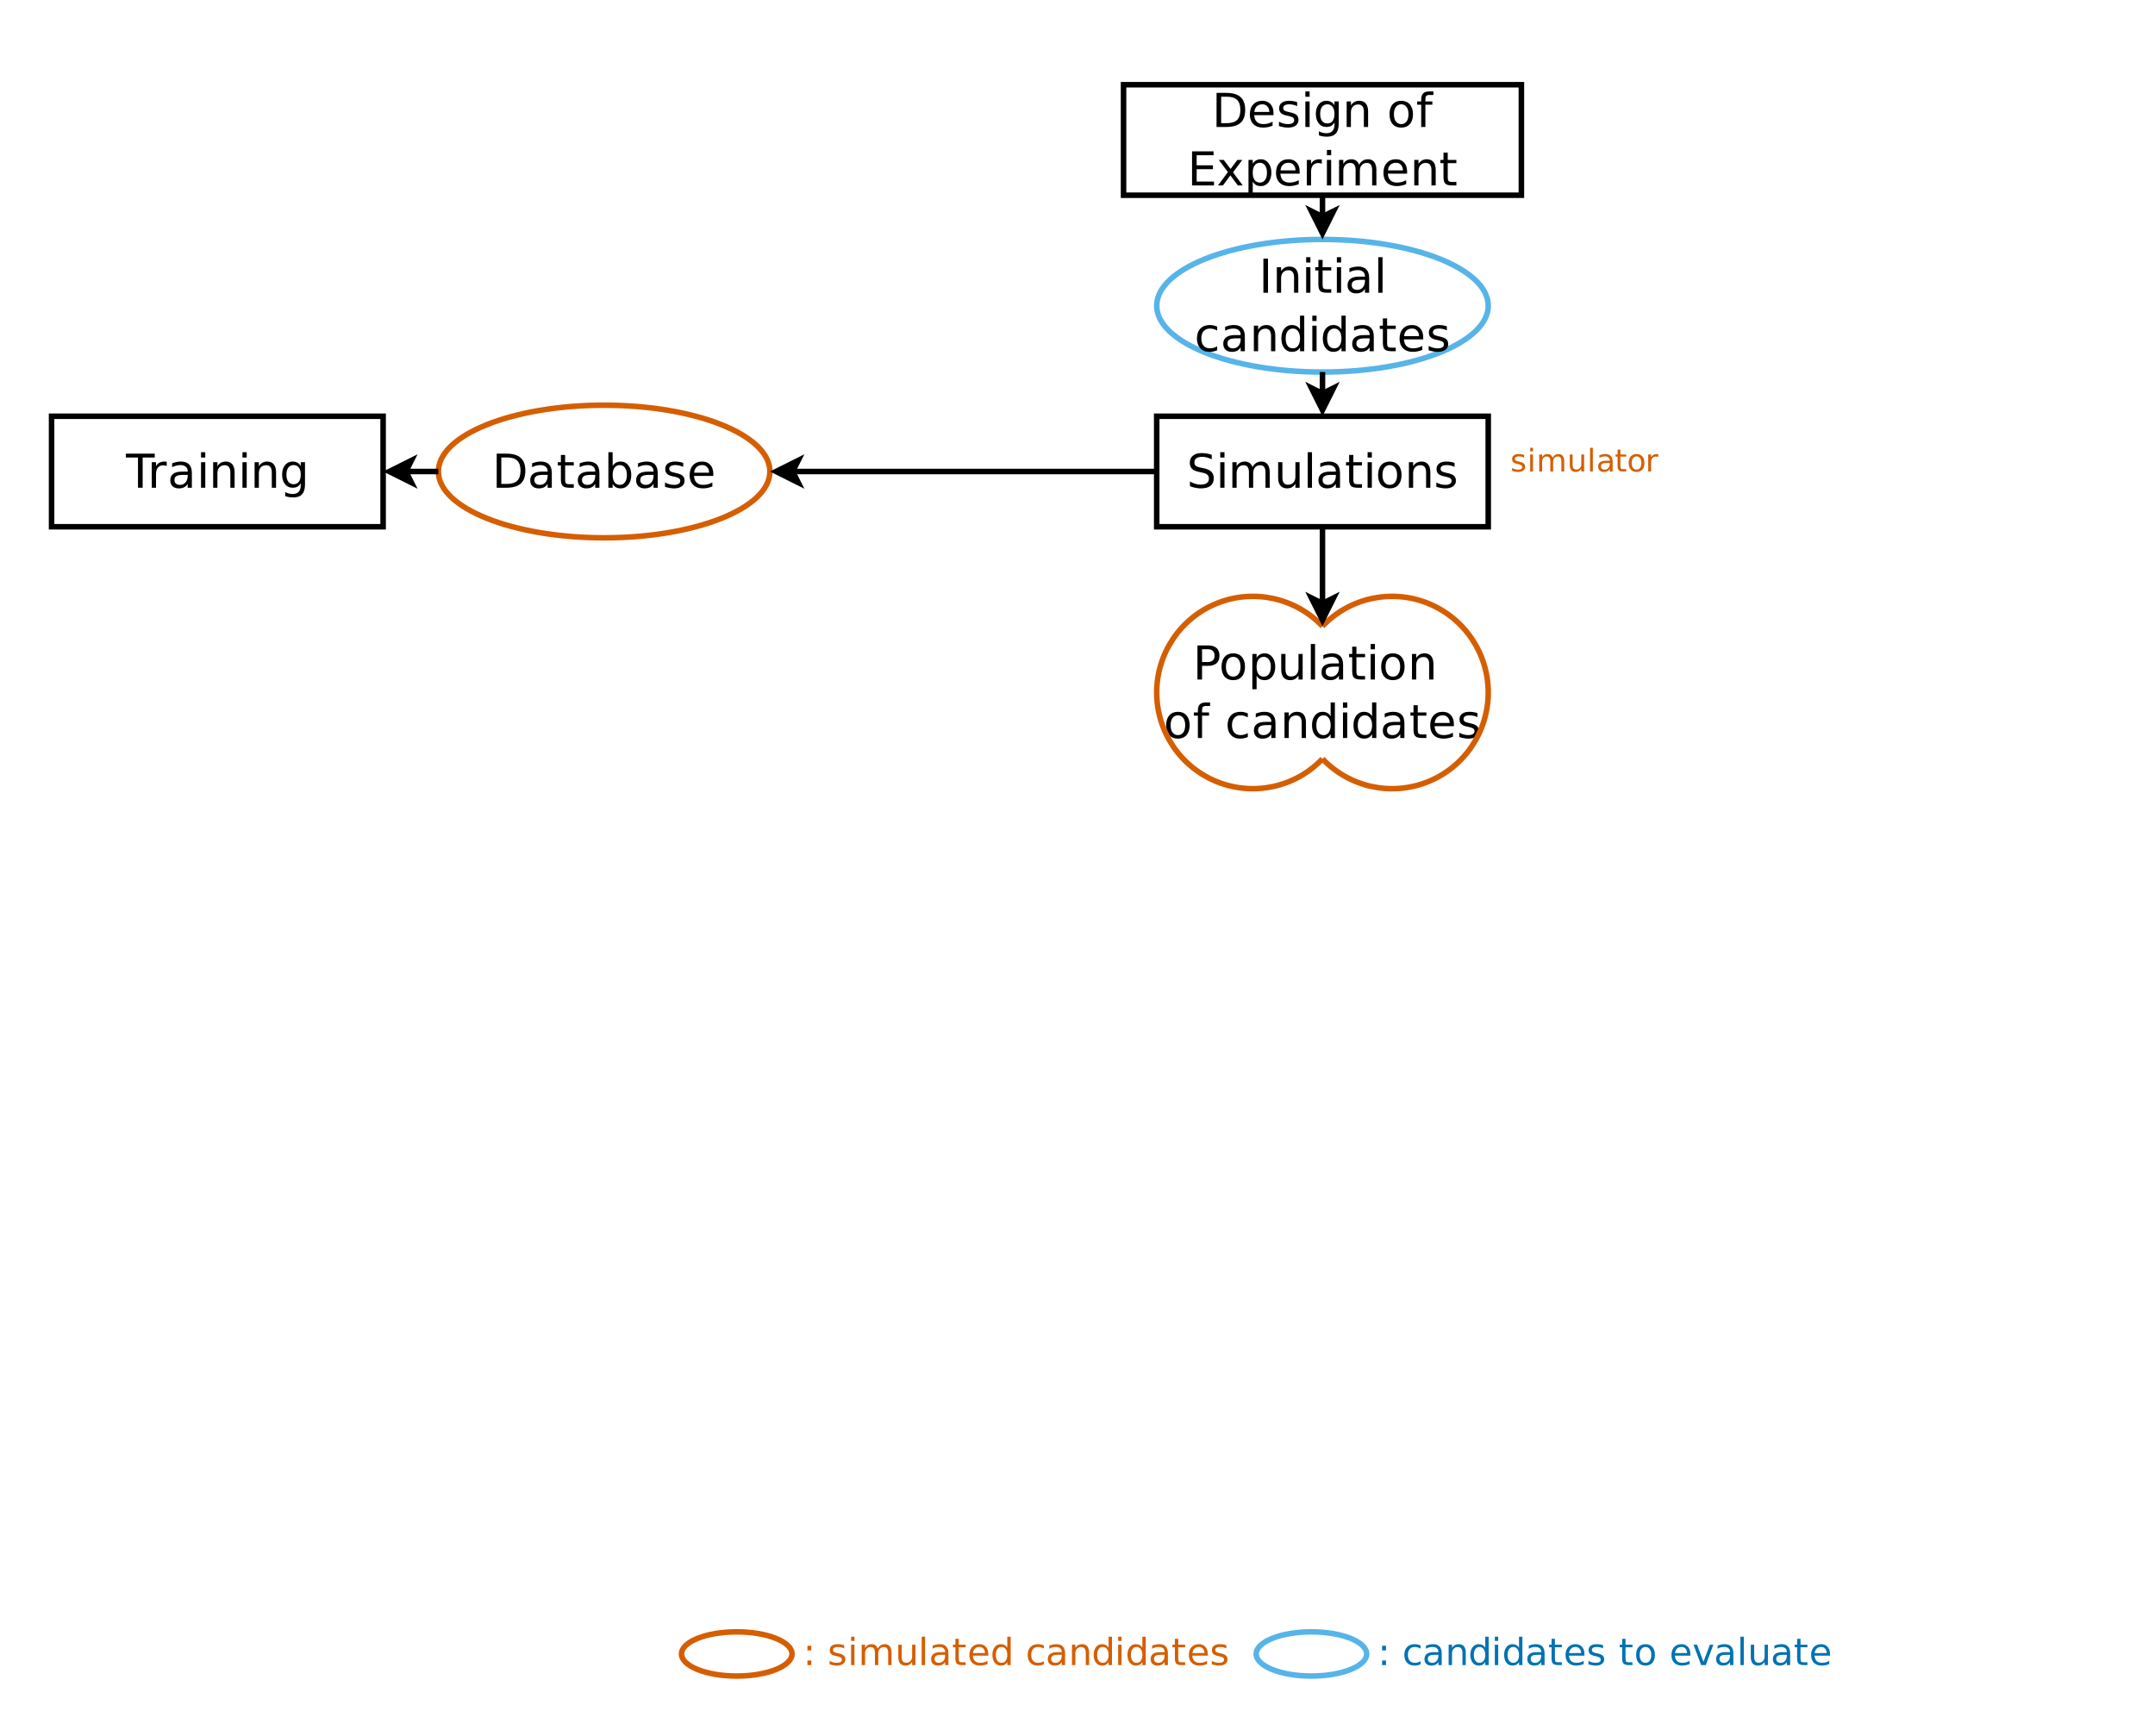 <?xml version="1.0" encoding="UTF-8"?>
<svg xmlns="http://www.w3.org/2000/svg" xmlns:xlink="http://www.w3.org/1999/xlink" width="468pt" height="377pt" viewBox="0 0 468 377" version="1.1">
<defs>
<g>
<symbol overflow="visible" id="glyph0-0">
<path style="stroke:none;" d="M 0.406 1.438 L 0.406 -5.734 L 4.469 -5.734 L 4.469 1.438 Z M 0.859 0.984 L 4.016 0.984 L 4.016 -5.266 L 0.859 -5.266 Z M 0.859 0.984 "/>
</symbol>
<symbol overflow="visible" id="glyph0-1">
<path style="stroke:none;" d="M 0.953 -1 L 1.797 -1 L 1.797 0 L 0.953 0 Z M 0.953 -4.203 L 1.797 -4.203 L 1.797 -3.188 L 0.953 -3.188 Z M 0.953 -4.203 "/>
</symbol>
<symbol overflow="visible" id="glyph0-2">
<path style="stroke:none;" d=""/>
</symbol>
<symbol overflow="visible" id="glyph0-3">
<path style="stroke:none;" d="M 3.594 -4.312 L 3.594 -3.625 C 3.383 -3.727 3.172 -3.805 2.953 -3.859 C 2.734 -3.91 2.504 -3.938 2.266 -3.938 C 1.898 -3.938 1.625 -3.879 1.438 -3.766 C 1.258 -3.66 1.172 -3.492 1.172 -3.266 C 1.172 -3.098 1.234 -2.969 1.359 -2.875 C 1.492 -2.781 1.758 -2.688 2.156 -2.594 L 2.406 -2.547 C 2.926 -2.43 3.297 -2.27 3.516 -2.062 C 3.734 -1.863 3.844 -1.582 3.844 -1.219 C 3.844 -0.812 3.676 -0.488 3.344 -0.25 C 3.02 -0.008 2.57 0.109 2 0.109 C 1.758 0.109 1.508 0.082 1.25 0.031 C 1 -0.008 0.727 -0.07 0.438 -0.156 L 0.438 -0.922 C 0.707 -0.773 0.973 -0.664 1.234 -0.594 C 1.492 -0.531 1.754 -0.5 2.016 -0.5 C 2.359 -0.5 2.625 -0.555 2.812 -0.672 C 3 -0.785 3.094 -0.953 3.094 -1.172 C 3.094 -1.367 3.023 -1.52 2.891 -1.625 C 2.754 -1.727 2.457 -1.832 2 -1.938 L 1.75 -1.984 C 1.301 -2.086 0.973 -2.234 0.766 -2.422 C 0.566 -2.617 0.469 -2.891 0.469 -3.234 C 0.469 -3.66 0.613 -3.984 0.906 -4.203 C 1.207 -4.43 1.629 -4.547 2.172 -4.547 C 2.441 -4.547 2.695 -4.523 2.938 -4.484 C 3.176 -4.453 3.395 -4.395 3.594 -4.312 Z M 3.594 -4.312 "/>
</symbol>
<symbol overflow="visible" id="glyph0-4">
<path style="stroke:none;" d="M 0.766 -4.438 L 1.5 -4.438 L 1.5 0 L 0.766 0 Z M 0.766 -6.172 L 1.5 -6.172 L 1.5 -5.25 L 0.766 -5.25 Z M 0.766 -6.172 "/>
</symbol>
<symbol overflow="visible" id="glyph0-5">
<path style="stroke:none;" d="M 4.219 -3.594 C 4.406 -3.914 4.625 -4.156 4.875 -4.312 C 5.133 -4.469 5.438 -4.547 5.781 -4.547 C 6.238 -4.547 6.594 -4.383 6.844 -4.062 C 7.094 -3.738 7.219 -3.281 7.219 -2.688 L 7.219 0 L 6.484 0 L 6.484 -2.656 C 6.484 -3.082 6.406 -3.398 6.25 -3.609 C 6.102 -3.816 5.879 -3.922 5.578 -3.922 C 5.191 -3.922 4.891 -3.789 4.672 -3.531 C 4.453 -3.281 4.344 -2.941 4.344 -2.516 L 4.344 0 L 3.609 0 L 3.609 -2.656 C 3.609 -3.082 3.531 -3.398 3.375 -3.609 C 3.227 -3.816 3 -3.922 2.688 -3.922 C 2.312 -3.922 2.016 -3.789 1.797 -3.531 C 1.578 -3.281 1.469 -2.941 1.469 -2.516 L 1.469 0 L 0.734 0 L 0.734 -4.438 L 1.469 -4.438 L 1.469 -3.75 C 1.633 -4.02 1.832 -4.219 2.062 -4.344 C 2.301 -4.477 2.582 -4.547 2.906 -4.547 C 3.227 -4.547 3.5 -4.461 3.719 -4.297 C 3.945 -4.141 4.113 -3.906 4.219 -3.594 Z M 4.219 -3.594 "/>
</symbol>
<symbol overflow="visible" id="glyph0-6">
<path style="stroke:none;" d="M 0.688 -1.75 L 0.688 -4.438 L 1.422 -4.438 L 1.422 -1.781 C 1.422 -1.363 1.5 -1.047 1.656 -0.828 C 1.82 -0.617 2.07 -0.516 2.406 -0.516 C 2.801 -0.516 3.113 -0.641 3.344 -0.891 C 3.57 -1.148 3.688 -1.492 3.688 -1.922 L 3.688 -4.438 L 4.406 -4.438 L 4.406 0 L 3.688 0 L 3.688 -0.688 C 3.508 -0.414 3.301 -0.211 3.062 -0.078 C 2.832 0.047 2.562 0.109 2.25 0.109 C 1.738 0.109 1.348 -0.047 1.078 -0.359 C 0.816 -0.68 0.688 -1.145 0.688 -1.75 Z M 2.531 -4.547 Z M 2.531 -4.547 "/>
</symbol>
<symbol overflow="visible" id="glyph0-7">
<path style="stroke:none;" d="M 0.766 -6.172 L 1.5 -6.172 L 1.5 0 L 0.766 0 Z M 0.766 -6.172 "/>
</symbol>
<symbol overflow="visible" id="glyph0-8">
<path style="stroke:none;" d="M 2.781 -2.234 C 2.195 -2.234 1.789 -2.164 1.562 -2.031 C 1.332 -1.895 1.219 -1.664 1.219 -1.344 C 1.219 -1.082 1.301 -0.875 1.469 -0.719 C 1.645 -0.57 1.879 -0.5 2.172 -0.5 C 2.578 -0.5 2.898 -0.641 3.141 -0.922 C 3.391 -1.211 3.516 -1.598 3.516 -2.078 L 3.516 -2.234 Z M 4.234 -2.531 L 4.234 0 L 3.516 0 L 3.516 -0.672 C 3.348 -0.398 3.141 -0.203 2.891 -0.078 C 2.641 0.047 2.332 0.109 1.969 0.109 C 1.52 0.109 1.16 -0.016 0.891 -0.266 C 0.617 -0.523 0.484 -0.867 0.484 -1.297 C 0.484 -1.797 0.648 -2.172 0.984 -2.422 C 1.316 -2.68 1.816 -2.812 2.484 -2.812 L 3.516 -2.812 L 3.516 -2.875 C 3.516 -3.207 3.398 -3.469 3.172 -3.656 C 2.953 -3.844 2.645 -3.938 2.25 -3.938 C 2 -3.938 1.75 -3.906 1.5 -3.844 C 1.258 -3.781 1.031 -3.688 0.812 -3.562 L 0.812 -4.234 C 1.082 -4.336 1.344 -4.414 1.594 -4.469 C 1.844 -4.52 2.086 -4.547 2.328 -4.547 C 2.961 -4.547 3.438 -4.379 3.75 -4.047 C 4.07 -3.711 4.234 -3.207 4.234 -2.531 Z M 4.234 -2.531 "/>
</symbol>
<symbol overflow="visible" id="glyph0-9">
<path style="stroke:none;" d="M 1.484 -5.703 L 1.484 -4.438 L 2.984 -4.438 L 2.984 -3.875 L 1.484 -3.875 L 1.484 -1.469 C 1.484 -1.102 1.531 -0.867 1.625 -0.766 C 1.727 -0.66 1.93 -0.609 2.234 -0.609 L 2.984 -0.609 L 2.984 0 L 2.234 0 C 1.672 0 1.281 -0.102 1.062 -0.312 C 0.852 -0.52 0.75 -0.906 0.75 -1.469 L 0.75 -3.875 L 0.219 -3.875 L 0.219 -4.438 L 0.75 -4.438 L 0.75 -5.703 Z M 1.484 -5.703 "/>
</symbol>
<symbol overflow="visible" id="glyph0-10">
<path style="stroke:none;" d="M 4.562 -2.406 L 4.562 -2.047 L 1.203 -2.047 C 1.234 -1.547 1.383 -1.16 1.656 -0.891 C 1.938 -0.629 2.316 -0.5 2.797 -0.5 C 3.078 -0.5 3.348 -0.531 3.609 -0.594 C 3.867 -0.664 4.129 -0.773 4.391 -0.922 L 4.391 -0.219 C 4.129 -0.113 3.859 -0.035 3.578 0.016 C 3.305 0.078 3.031 0.109 2.75 0.109 C 2.039 0.109 1.477 -0.094 1.062 -0.5 C 0.656 -0.914 0.453 -1.473 0.453 -2.172 C 0.453 -2.898 0.645 -3.477 1.031 -3.906 C 1.426 -4.332 1.957 -4.547 2.625 -4.547 C 3.219 -4.547 3.688 -4.352 4.031 -3.969 C 4.383 -3.582 4.562 -3.062 4.562 -2.406 Z M 3.844 -2.625 C 3.832 -3.02 3.719 -3.336 3.5 -3.578 C 3.281 -3.816 2.992 -3.938 2.641 -3.938 C 2.223 -3.938 1.895 -3.816 1.656 -3.578 C 1.414 -3.348 1.273 -3.023 1.234 -2.609 Z M 3.844 -2.625 "/>
</symbol>
<symbol overflow="visible" id="glyph0-11">
<path style="stroke:none;" d="M 3.688 -3.766 L 3.688 -6.172 L 4.422 -6.172 L 4.422 0 L 3.688 0 L 3.688 -0.672 C 3.531 -0.398 3.332 -0.203 3.094 -0.078 C 2.863 0.047 2.586 0.109 2.266 0.109 C 1.723 0.109 1.285 -0.102 0.953 -0.531 C 0.617 -0.957 0.453 -1.52 0.453 -2.219 C 0.453 -2.914 0.617 -3.477 0.953 -3.906 C 1.285 -4.332 1.723 -4.547 2.266 -4.547 C 2.586 -4.547 2.863 -4.484 3.094 -4.359 C 3.332 -4.234 3.531 -4.035 3.688 -3.766 Z M 1.203 -2.219 C 1.203 -1.676 1.312 -1.254 1.531 -0.953 C 1.75 -0.648 2.051 -0.5 2.438 -0.5 C 2.82 -0.5 3.125 -0.648 3.344 -0.953 C 3.57 -1.254 3.688 -1.676 3.688 -2.219 C 3.688 -2.75 3.57 -3.164 3.344 -3.469 C 3.125 -3.781 2.82 -3.938 2.438 -3.938 C 2.051 -3.938 1.75 -3.781 1.531 -3.469 C 1.312 -3.164 1.203 -2.75 1.203 -2.219 Z M 1.203 -2.219 "/>
</symbol>
<symbol overflow="visible" id="glyph0-12">
<path style="stroke:none;" d="M 3.969 -4.266 L 3.969 -3.594 C 3.758 -3.707 3.551 -3.789 3.344 -3.844 C 3.133 -3.906 2.926 -3.938 2.719 -3.938 C 2.238 -3.938 1.867 -3.785 1.609 -3.484 C 1.348 -3.18 1.219 -2.758 1.219 -2.219 C 1.219 -1.676 1.348 -1.254 1.609 -0.953 C 1.867 -0.648 2.238 -0.5 2.719 -0.5 C 2.926 -0.5 3.133 -0.523 3.344 -0.578 C 3.551 -0.641 3.758 -0.727 3.969 -0.844 L 3.969 -0.172 C 3.758 -0.078 3.547 -0.008 3.328 0.031 C 3.109 0.082 2.879 0.109 2.641 0.109 C 1.961 0.109 1.426 -0.098 1.031 -0.516 C 0.645 -0.93 0.453 -1.5 0.453 -2.219 C 0.453 -2.945 0.648 -3.516 1.047 -3.922 C 1.441 -4.336 1.988 -4.547 2.688 -4.547 C 2.906 -4.547 3.117 -4.52 3.328 -4.469 C 3.547 -4.426 3.758 -4.359 3.969 -4.266 Z M 3.969 -4.266 "/>
</symbol>
<symbol overflow="visible" id="glyph0-13">
<path style="stroke:none;" d="M 4.453 -2.688 L 4.453 0 L 3.734 0 L 3.734 -2.656 C 3.734 -3.07 3.648 -3.383 3.484 -3.594 C 3.316 -3.812 3.07 -3.922 2.75 -3.922 C 2.352 -3.922 2.039 -3.789 1.812 -3.531 C 1.582 -3.281 1.469 -2.941 1.469 -2.516 L 1.469 0 L 0.734 0 L 0.734 -4.438 L 1.469 -4.438 L 1.469 -3.75 C 1.645 -4.02 1.848 -4.219 2.078 -4.344 C 2.316 -4.477 2.594 -4.547 2.906 -4.547 C 3.414 -4.547 3.801 -4.391 4.062 -4.078 C 4.32 -3.766 4.453 -3.301 4.453 -2.688 Z M 4.453 -2.688 "/>
</symbol>
<symbol overflow="visible" id="glyph0-14">
<path style="stroke:none;" d="M 2.484 -3.938 C 2.098 -3.938 1.789 -3.781 1.562 -3.469 C 1.332 -3.164 1.219 -2.75 1.219 -2.219 C 1.219 -1.688 1.328 -1.266 1.547 -0.953 C 1.773 -0.648 2.086 -0.5 2.484 -0.5 C 2.879 -0.5 3.188 -0.648 3.406 -0.953 C 3.633 -1.266 3.75 -1.688 3.75 -2.219 C 3.75 -2.738 3.633 -3.156 3.406 -3.469 C 3.188 -3.781 2.879 -3.938 2.484 -3.938 Z M 2.484 -4.547 C 3.117 -4.547 3.617 -4.336 3.984 -3.922 C 4.348 -3.516 4.531 -2.945 4.531 -2.219 C 4.531 -1.488 4.348 -0.914 3.984 -0.5 C 3.617 -0.094 3.117 0.109 2.484 0.109 C 1.848 0.109 1.348 -0.094 0.984 -0.5 C 0.629 -0.914 0.453 -1.488 0.453 -2.219 C 0.453 -2.945 0.629 -3.516 0.984 -3.922 C 1.348 -4.336 1.848 -4.547 2.484 -4.547 Z M 2.484 -4.547 "/>
</symbol>
<symbol overflow="visible" id="glyph0-15">
<path style="stroke:none;" d="M 0.234 -4.438 L 1.016 -4.438 L 2.406 -0.719 L 3.797 -4.438 L 4.562 -4.438 L 2.906 0 L 1.906 0 Z M 0.234 -4.438 "/>
</symbol>
<symbol overflow="visible" id="glyph1-0">
<path style="stroke:none;" d="M 0.5 1.797 L 0.5 -7.156 L 5.578 -7.156 L 5.578 1.797 Z M 1.078 1.234 L 5.016 1.234 L 5.016 -6.594 L 1.078 -6.594 Z M 1.078 1.234 "/>
</symbol>
<symbol overflow="visible" id="glyph1-1">
<path style="stroke:none;" d="M 2 -6.578 L 2 -0.828 L 3.203 -0.828 C 4.223 -0.828 4.973 -1.055 5.453 -1.516 C 5.93 -1.984 6.172 -2.711 6.172 -3.703 C 6.172 -4.703 5.93 -5.43 5.453 -5.891 C 4.973 -6.348 4.223 -6.578 3.203 -6.578 Z M 1 -7.406 L 3.062 -7.406 C 4.488 -7.406 5.535 -7.102 6.203 -6.5 C 6.879 -5.906 7.219 -4.973 7.219 -3.703 C 7.219 -2.43 6.879 -1.492 6.203 -0.891 C 5.535 -0.297 4.488 0 3.062 0 L 1 0 Z M 1 -7.406 "/>
</symbol>
<symbol overflow="visible" id="glyph1-2">
<path style="stroke:none;" d="M 5.703 -3 L 5.703 -2.562 L 1.516 -2.562 C 1.555 -1.926 1.742 -1.441 2.078 -1.109 C 2.422 -0.785 2.895 -0.625 3.5 -0.625 C 3.844 -0.625 4.18 -0.664 4.516 -0.75 C 4.848 -0.844 5.176 -0.973 5.5 -1.141 L 5.5 -0.281 C 5.164 -0.145 4.828 -0.039 4.484 0.031 C 4.141 0.102 3.789 0.141 3.438 0.141 C 2.551 0.141 1.848 -0.113 1.328 -0.625 C 0.816 -1.145 0.562 -1.844 0.562 -2.719 C 0.562 -3.633 0.805 -4.359 1.297 -4.891 C 1.785 -5.422 2.445 -5.688 3.281 -5.688 C 4.031 -5.688 4.617 -5.445 5.047 -4.969 C 5.484 -4.488 5.703 -3.832 5.703 -3 Z M 4.797 -3.266 C 4.785 -3.766 4.645 -4.164 4.375 -4.469 C 4.102 -4.77 3.742 -4.922 3.297 -4.922 C 2.785 -4.922 2.375 -4.773 2.062 -4.484 C 1.758 -4.191 1.586 -3.785 1.547 -3.266 Z M 4.797 -3.266 "/>
</symbol>
<symbol overflow="visible" id="glyph1-3">
<path style="stroke:none;" d="M 4.5 -5.391 L 4.5 -4.531 C 4.238 -4.656 3.969 -4.75 3.688 -4.812 C 3.414 -4.883 3.129 -4.922 2.828 -4.922 C 2.379 -4.922 2.039 -4.852 1.812 -4.719 C 1.582 -4.582 1.469 -4.375 1.469 -4.094 C 1.469 -3.883 1.547 -3.719 1.703 -3.594 C 1.867 -3.469 2.195 -3.352 2.688 -3.25 L 3 -3.172 C 3.656 -3.035 4.117 -2.844 4.391 -2.594 C 4.66 -2.344 4.797 -1.988 4.797 -1.531 C 4.797 -1.02 4.594 -0.613 4.188 -0.312 C 3.781 -0.008 3.219 0.141 2.5 0.141 C 2.195 0.141 1.883 0.109 1.562 0.047 C 1.25 -0.004 0.91 -0.086 0.547 -0.203 L 0.547 -1.141 C 0.891 -0.961 1.223 -0.832 1.547 -0.75 C 1.867 -0.664 2.191 -0.625 2.516 -0.625 C 2.941 -0.625 3.27 -0.695 3.5 -0.844 C 3.738 -0.988 3.859 -1.195 3.859 -1.469 C 3.859 -1.707 3.773 -1.895 3.609 -2.031 C 3.441 -2.164 3.078 -2.297 2.516 -2.422 L 2.188 -2.484 C 1.625 -2.609 1.219 -2.789 0.969 -3.031 C 0.719 -3.281 0.594 -3.617 0.594 -4.047 C 0.594 -4.566 0.773 -4.969 1.141 -5.25 C 1.516 -5.539 2.039 -5.688 2.719 -5.688 C 3.062 -5.688 3.379 -5.66 3.672 -5.609 C 3.973 -5.566 4.25 -5.492 4.5 -5.391 Z M 4.5 -5.391 "/>
</symbol>
<symbol overflow="visible" id="glyph1-4">
<path style="stroke:none;" d="M 0.953 -5.547 L 1.875 -5.547 L 1.875 0 L 0.953 0 Z M 0.953 -7.719 L 1.875 -7.719 L 1.875 -6.562 L 0.953 -6.562 Z M 0.953 -7.719 "/>
</symbol>
<symbol overflow="visible" id="glyph1-5">
<path style="stroke:none;" d="M 4.609 -2.844 C 4.609 -3.5 4.473 -4.008 4.203 -4.375 C 3.93 -4.738 3.551 -4.922 3.062 -4.922 C 2.57 -4.922 2.188 -4.738 1.906 -4.375 C 1.633 -4.008 1.5 -3.5 1.5 -2.844 C 1.5 -2.188 1.633 -1.676 1.906 -1.312 C 2.188 -0.945 2.57 -0.766 3.062 -0.766 C 3.551 -0.766 3.93 -0.945 4.203 -1.312 C 4.473 -1.676 4.609 -2.188 4.609 -2.844 Z M 5.531 -0.688 C 5.531 0.258 5.316 0.961 4.891 1.422 C 4.473 1.879 3.832 2.109 2.969 2.109 C 2.645 2.109 2.336 2.082 2.047 2.031 C 1.766 1.988 1.492 1.914 1.234 1.812 L 1.234 0.938 C 1.492 1.082 1.754 1.188 2.016 1.25 C 2.285 1.32 2.555 1.359 2.828 1.359 C 3.422 1.359 3.863 1.203 4.156 0.891 C 4.457 0.578 4.609 0.102 4.609 -0.531 L 4.609 -0.984 C 4.422 -0.648 4.18 -0.398 3.891 -0.234 C 3.598 -0.078 3.242 0 2.828 0 C 2.148 0 1.602 -0.258 1.188 -0.781 C 0.77 -1.301 0.562 -1.988 0.562 -2.844 C 0.562 -3.695 0.77 -4.383 1.188 -4.906 C 1.602 -5.426 2.148 -5.688 2.828 -5.688 C 3.242 -5.688 3.598 -5.602 3.891 -5.438 C 4.18 -5.281 4.422 -5.039 4.609 -4.719 L 4.609 -5.547 L 5.531 -5.547 Z M 5.531 -0.688 "/>
</symbol>
<symbol overflow="visible" id="glyph1-6">
<path style="stroke:none;" d="M 5.578 -3.359 L 5.578 0 L 4.656 0 L 4.656 -3.328 C 4.656 -3.848 4.551 -4.238 4.344 -4.5 C 4.145 -4.758 3.844 -4.891 3.438 -4.891 C 2.938 -4.891 2.547 -4.734 2.266 -4.422 C 1.984 -4.109 1.844 -3.68 1.844 -3.141 L 1.844 0 L 0.922 0 L 0.922 -5.547 L 1.844 -5.547 L 1.844 -4.688 C 2.062 -5.02 2.316 -5.27 2.609 -5.438 C 2.91 -5.602 3.254 -5.688 3.641 -5.688 C 4.273 -5.688 4.754 -5.488 5.078 -5.094 C 5.41 -4.695 5.578 -4.117 5.578 -3.359 Z M 5.578 -3.359 "/>
</symbol>
<symbol overflow="visible" id="glyph1-7">
<path style="stroke:none;" d=""/>
</symbol>
<symbol overflow="visible" id="glyph1-8">
<path style="stroke:none;" d="M 3.109 -4.922 C 2.617 -4.922 2.227 -4.727 1.938 -4.344 C 1.656 -3.957 1.516 -3.43 1.516 -2.766 C 1.516 -2.109 1.656 -1.586 1.938 -1.203 C 2.227 -0.816 2.617 -0.625 3.109 -0.625 C 3.598 -0.625 3.984 -0.816 4.266 -1.203 C 4.547 -1.586 4.688 -2.109 4.688 -2.766 C 4.688 -3.43 4.547 -3.957 4.266 -4.344 C 3.984 -4.727 3.598 -4.922 3.109 -4.922 Z M 3.109 -5.688 C 3.898 -5.688 4.52 -5.426 4.969 -4.906 C 5.426 -4.395 5.656 -3.68 5.656 -2.766 C 5.656 -1.859 5.426 -1.145 4.969 -0.625 C 4.52 -0.113 3.898 0.141 3.109 0.141 C 2.316 0.141 1.691 -0.113 1.234 -0.625 C 0.785 -1.145 0.562 -1.859 0.562 -2.766 C 0.562 -3.68 0.785 -4.395 1.234 -4.906 C 1.691 -5.426 2.316 -5.688 3.109 -5.688 Z M 3.109 -5.688 "/>
</symbol>
<symbol overflow="visible" id="glyph1-9">
<path style="stroke:none;" d="M 3.766 -7.719 L 3.766 -6.953 L 2.891 -6.953 C 2.566 -6.953 2.336 -6.883 2.203 -6.75 C 2.078 -6.625 2.016 -6.391 2.016 -6.047 L 2.016 -5.547 L 3.531 -5.547 L 3.531 -4.844 L 2.016 -4.844 L 2.016 0 L 1.109 0 L 1.109 -4.844 L 0.234 -4.844 L 0.234 -5.547 L 1.109 -5.547 L 1.109 -5.938 C 1.109 -6.562 1.25 -7.016 1.531 -7.297 C 1.82 -7.578 2.281 -7.719 2.906 -7.719 Z M 3.766 -7.719 "/>
</symbol>
<symbol overflow="visible" id="glyph1-10">
<path style="stroke:none;" d="M 1 -7.406 L 5.672 -7.406 L 5.672 -6.562 L 2 -6.562 L 2 -4.375 L 5.531 -4.375 L 5.531 -3.531 L 2 -3.531 L 2 -0.844 L 5.766 -0.844 L 5.766 0 L 1 0 Z M 1 -7.406 "/>
</symbol>
<symbol overflow="visible" id="glyph1-11">
<path style="stroke:none;" d="M 5.578 -5.547 L 3.562 -2.844 L 5.672 0 L 4.609 0 L 2.984 -2.188 L 1.375 0 L 0.297 0 L 2.453 -2.906 L 0.469 -5.547 L 1.547 -5.547 L 3.031 -3.578 L 4.5 -5.547 Z M 5.578 -5.547 "/>
</symbol>
<symbol overflow="visible" id="glyph1-12">
<path style="stroke:none;" d="M 1.844 -0.828 L 1.844 2.109 L 0.922 2.109 L 0.922 -5.547 L 1.844 -5.547 L 1.844 -4.719 C 2.031 -5.039 2.27 -5.281 2.562 -5.438 C 2.852 -5.602 3.203 -5.688 3.609 -5.688 C 4.285 -5.688 4.832 -5.414 5.25 -4.875 C 5.676 -4.344 5.891 -3.641 5.891 -2.766 C 5.891 -1.898 5.676 -1.195 5.25 -0.656 C 4.832 -0.125 4.285 0.141 3.609 0.141 C 3.203 0.141 2.852 0.062 2.562 -0.094 C 2.27 -0.258 2.031 -0.504 1.844 -0.828 Z M 4.938 -2.766 C 4.938 -3.441 4.797 -3.969 4.516 -4.344 C 4.242 -4.727 3.867 -4.922 3.391 -4.922 C 2.91 -4.922 2.531 -4.727 2.25 -4.344 C 1.977 -3.969 1.844 -3.441 1.844 -2.766 C 1.844 -2.098 1.977 -1.57 2.25 -1.188 C 2.531 -0.812 2.91 -0.625 3.391 -0.625 C 3.867 -0.625 4.242 -0.812 4.516 -1.188 C 4.797 -1.57 4.938 -2.098 4.938 -2.766 Z M 4.938 -2.766 "/>
</symbol>
<symbol overflow="visible" id="glyph1-13">
<path style="stroke:none;" d="M 4.172 -4.703 C 4.066 -4.766 3.953 -4.805 3.828 -4.828 C 3.711 -4.859 3.582 -4.875 3.438 -4.875 C 2.926 -4.875 2.531 -4.707 2.25 -4.375 C 1.977 -4.039 1.844 -3.555 1.844 -2.922 L 1.844 0 L 0.922 0 L 0.922 -5.547 L 1.844 -5.547 L 1.844 -4.688 C 2.031 -5.031 2.273 -5.281 2.578 -5.438 C 2.891 -5.602 3.266 -5.688 3.703 -5.688 C 3.766 -5.688 3.832 -5.68 3.906 -5.672 C 3.988 -5.66 4.078 -5.648 4.172 -5.641 Z M 4.172 -4.703 "/>
</symbol>
<symbol overflow="visible" id="glyph1-14">
<path style="stroke:none;" d="M 5.281 -4.484 C 5.508 -4.898 5.781 -5.203 6.094 -5.391 C 6.414 -5.586 6.789 -5.688 7.219 -5.688 C 7.801 -5.688 8.25 -5.484 8.562 -5.078 C 8.875 -4.672 9.031 -4.098 9.031 -3.359 L 9.031 0 L 8.109 0 L 8.109 -3.328 C 8.109 -3.859 8.016 -4.25 7.828 -4.5 C 7.641 -4.758 7.352 -4.891 6.969 -4.891 C 6.5 -4.891 6.125 -4.734 5.844 -4.422 C 5.57 -4.109 5.438 -3.68 5.438 -3.141 L 5.438 0 L 4.516 0 L 4.516 -3.328 C 4.516 -3.859 4.422 -4.25 4.234 -4.5 C 4.047 -4.758 3.754 -4.891 3.359 -4.891 C 2.891 -4.891 2.52 -4.734 2.25 -4.422 C 1.977 -4.109 1.844 -3.68 1.844 -3.141 L 1.844 0 L 0.922 0 L 0.922 -5.547 L 1.844 -5.547 L 1.844 -4.688 C 2.051 -5.031 2.301 -5.281 2.594 -5.438 C 2.883 -5.602 3.227 -5.688 3.625 -5.688 C 4.031 -5.688 4.375 -5.582 4.656 -5.375 C 4.938 -5.176 5.145 -4.879 5.281 -4.484 Z M 5.281 -4.484 "/>
</symbol>
<symbol overflow="visible" id="glyph1-15">
<path style="stroke:none;" d="M 1.859 -7.125 L 1.859 -5.547 L 3.734 -5.547 L 3.734 -4.844 L 1.859 -4.844 L 1.859 -1.828 C 1.859 -1.379 1.922 -1.086 2.047 -0.953 C 2.172 -0.828 2.422 -0.766 2.797 -0.766 L 3.734 -0.766 L 3.734 0 L 2.797 0 C 2.098 0 1.613 -0.129 1.344 -0.391 C 1.07 -0.648 0.938 -1.129 0.938 -1.828 L 0.938 -4.844 L 0.266 -4.844 L 0.266 -5.547 L 0.938 -5.547 L 0.938 -7.125 Z M 1.859 -7.125 "/>
</symbol>
<symbol overflow="visible" id="glyph1-16">
<path style="stroke:none;" d="M 1 -7.406 L 2 -7.406 L 2 0 L 1 0 Z M 1 -7.406 "/>
</symbol>
<symbol overflow="visible" id="glyph1-17">
<path style="stroke:none;" d="M 3.484 -2.797 C 2.742 -2.797 2.227 -2.707 1.938 -2.531 C 1.656 -2.363 1.516 -2.078 1.516 -1.672 C 1.516 -1.348 1.617 -1.094 1.828 -0.906 C 2.047 -0.719 2.344 -0.625 2.719 -0.625 C 3.219 -0.625 3.617 -0.801 3.922 -1.156 C 4.234 -1.52 4.391 -2 4.391 -2.594 L 4.391 -2.797 Z M 5.297 -3.172 L 5.297 0 L 4.391 0 L 4.391 -0.844 C 4.18 -0.508 3.922 -0.258 3.609 -0.094 C 3.297 0.062 2.914 0.141 2.469 0.141 C 1.895 0.141 1.441 -0.016 1.109 -0.328 C 0.773 -0.648 0.609 -1.078 0.609 -1.609 C 0.609 -2.234 0.816 -2.703 1.234 -3.016 C 1.648 -3.336 2.273 -3.5 3.109 -3.5 L 4.391 -3.5 L 4.391 -3.594 C 4.391 -4.008 4.25 -4.332 3.969 -4.562 C 3.695 -4.801 3.312 -4.922 2.812 -4.922 C 2.488 -4.922 2.176 -4.879 1.875 -4.797 C 1.582 -4.723 1.297 -4.609 1.016 -4.453 L 1.016 -5.297 C 1.348 -5.43 1.672 -5.531 1.984 -5.594 C 2.297 -5.656 2.602 -5.688 2.906 -5.688 C 3.707 -5.688 4.305 -5.477 4.703 -5.062 C 5.098 -4.645 5.297 -4.016 5.297 -3.172 Z M 5.297 -3.172 "/>
</symbol>
<symbol overflow="visible" id="glyph1-18">
<path style="stroke:none;" d="M 0.953 -7.719 L 1.875 -7.719 L 1.875 0 L 0.953 0 Z M 0.953 -7.719 "/>
</symbol>
<symbol overflow="visible" id="glyph1-19">
<path style="stroke:none;" d="M 4.953 -5.344 L 4.953 -4.484 C 4.691 -4.629 4.43 -4.738 4.172 -4.812 C 3.91 -4.883 3.648 -4.922 3.391 -4.922 C 2.797 -4.922 2.332 -4.727 2 -4.344 C 1.676 -3.969 1.516 -3.441 1.516 -2.766 C 1.516 -2.086 1.676 -1.562 2 -1.188 C 2.332 -0.812 2.797 -0.625 3.391 -0.625 C 3.648 -0.625 3.91 -0.66 4.172 -0.734 C 4.43 -0.805 4.691 -0.914 4.953 -1.062 L 4.953 -0.219 C 4.703 -0.094 4.438 -0.004 4.156 0.047 C 3.883 0.109 3.598 0.141 3.297 0.141 C 2.453 0.141 1.785 -0.117 1.297 -0.641 C 0.805 -1.172 0.562 -1.879 0.562 -2.766 C 0.562 -3.672 0.805 -4.383 1.297 -4.906 C 1.797 -5.426 2.484 -5.688 3.359 -5.688 C 3.641 -5.688 3.91 -5.656 4.172 -5.594 C 4.441 -5.539 4.703 -5.457 4.953 -5.344 Z M 4.953 -5.344 "/>
</symbol>
<symbol overflow="visible" id="glyph1-20">
<path style="stroke:none;" d="M 4.609 -4.719 L 4.609 -7.719 L 5.531 -7.719 L 5.531 0 L 4.609 0 L 4.609 -0.828 C 4.422 -0.504 4.18 -0.258 3.891 -0.094 C 3.598 0.062 3.242 0.141 2.828 0.141 C 2.16 0.141 1.613 -0.125 1.188 -0.656 C 0.77 -1.195 0.562 -1.898 0.562 -2.766 C 0.562 -3.641 0.77 -4.344 1.188 -4.875 C 1.613 -5.414 2.16 -5.688 2.828 -5.688 C 3.242 -5.688 3.598 -5.602 3.891 -5.438 C 4.18 -5.281 4.422 -5.039 4.609 -4.719 Z M 1.5 -2.766 C 1.5 -2.098 1.633 -1.57 1.906 -1.188 C 2.188 -0.812 2.57 -0.625 3.062 -0.625 C 3.539 -0.625 3.914 -0.812 4.188 -1.188 C 4.469 -1.57 4.609 -2.098 4.609 -2.766 C 4.609 -3.441 4.469 -3.969 4.188 -4.344 C 3.914 -4.727 3.539 -4.922 3.062 -4.922 C 2.57 -4.922 2.188 -4.727 1.906 -4.344 C 1.633 -3.969 1.5 -3.441 1.5 -2.766 Z M 1.5 -2.766 "/>
</symbol>
<symbol overflow="visible" id="glyph1-21">
<path style="stroke:none;" d="M 5.438 -7.156 L 5.438 -6.188 C 5.051 -6.363 4.691 -6.492 4.359 -6.578 C 4.023 -6.672 3.695 -6.719 3.375 -6.719 C 2.832 -6.719 2.41 -6.613 2.109 -6.406 C 1.816 -6.195 1.672 -5.895 1.672 -5.5 C 1.672 -5.176 1.77 -4.93 1.969 -4.766 C 2.164 -4.598 2.539 -4.461 3.094 -4.359 L 3.688 -4.234 C 4.438 -4.086 4.988 -3.836 5.344 -3.484 C 5.695 -3.129 5.875 -2.648 5.875 -2.047 C 5.875 -1.328 5.633 -0.781 5.156 -0.406 C 4.676 -0.039 3.973 0.141 3.047 0.141 C 2.691 0.141 2.316 0.098 1.922 0.016 C 1.523 -0.055 1.117 -0.172 0.703 -0.328 L 0.703 -1.359 C 1.109 -1.129 1.504 -0.957 1.891 -0.844 C 2.285 -0.727 2.672 -0.672 3.047 -0.672 C 3.617 -0.672 4.055 -0.781 4.359 -1 C 4.672 -1.227 4.828 -1.551 4.828 -1.969 C 4.828 -2.332 4.719 -2.613 4.5 -2.812 C 4.281 -3.02 3.914 -3.176 3.406 -3.281 L 2.797 -3.406 C 2.047 -3.551 1.504 -3.781 1.172 -4.094 C 0.836 -4.414 0.672 -4.859 0.672 -5.422 C 0.672 -6.078 0.898 -6.594 1.359 -6.969 C 1.816 -7.344 2.453 -7.531 3.266 -7.531 C 3.609 -7.531 3.961 -7.5 4.328 -7.438 C 4.691 -7.375 5.062 -7.281 5.438 -7.156 Z M 5.438 -7.156 "/>
</symbol>
<symbol overflow="visible" id="glyph1-22">
<path style="stroke:none;" d="M 0.859 -2.188 L 0.859 -5.547 L 1.781 -5.547 L 1.781 -2.234 C 1.781 -1.703 1.879 -1.305 2.078 -1.047 C 2.285 -0.785 2.594 -0.656 3 -0.656 C 3.5 -0.656 3.891 -0.812 4.172 -1.125 C 4.461 -1.438 4.609 -1.863 4.609 -2.406 L 4.609 -5.547 L 5.516 -5.547 L 5.516 0 L 4.609 0 L 4.609 -0.859 C 4.379 -0.516 4.117 -0.258 3.828 -0.094 C 3.535 0.062 3.195 0.141 2.812 0.141 C 2.176 0.141 1.691 -0.055 1.359 -0.453 C 1.023 -0.848 0.859 -1.426 0.859 -2.188 Z M 3.156 -5.688 Z M 3.156 -5.688 "/>
</symbol>
<symbol overflow="visible" id="glyph1-23">
<path style="stroke:none;" d="M 2 -6.578 L 2 -3.797 L 3.266 -3.797 C 3.723 -3.797 4.078 -3.914 4.328 -4.156 C 4.586 -4.395 4.719 -4.738 4.719 -5.188 C 4.719 -5.633 4.586 -5.977 4.328 -6.219 C 4.078 -6.457 3.723 -6.578 3.266 -6.578 Z M 1 -7.406 L 3.266 -7.406 C 4.086 -7.406 4.711 -7.219 5.141 -6.844 C 5.566 -6.469 5.781 -5.914 5.781 -5.188 C 5.781 -4.457 5.566 -3.906 5.141 -3.531 C 4.711 -3.156 4.086 -2.969 3.266 -2.969 L 2 -2.969 L 2 0 L 1 0 Z M 1 -7.406 "/>
</symbol>
<symbol overflow="visible" id="glyph1-24">
<path style="stroke:none;" d="M 4.938 -2.766 C 4.938 -3.441 4.797 -3.969 4.516 -4.344 C 4.242 -4.727 3.867 -4.922 3.391 -4.922 C 2.91 -4.922 2.531 -4.727 2.25 -4.344 C 1.977 -3.969 1.844 -3.441 1.844 -2.766 C 1.844 -2.098 1.977 -1.57 2.25 -1.188 C 2.531 -0.812 2.91 -0.625 3.391 -0.625 C 3.867 -0.625 4.242 -0.812 4.516 -1.188 C 4.797 -1.57 4.938 -2.098 4.938 -2.766 Z M 1.844 -4.719 C 2.031 -5.039 2.27 -5.281 2.562 -5.438 C 2.852 -5.602 3.203 -5.688 3.609 -5.688 C 4.285 -5.688 4.832 -5.414 5.25 -4.875 C 5.676 -4.344 5.891 -3.641 5.891 -2.766 C 5.891 -1.898 5.676 -1.195 5.25 -0.656 C 4.832 -0.125 4.285 0.141 3.609 0.141 C 3.203 0.141 2.852 0.062 2.562 -0.094 C 2.27 -0.258 2.031 -0.504 1.844 -0.828 L 1.844 0 L 0.922 0 L 0.922 -7.719 L 1.844 -7.719 Z M 1.844 -4.719 "/>
</symbol>
<symbol overflow="visible" id="glyph1-25">
<path style="stroke:none;" d="M -0.031 -7.406 L 6.234 -7.406 L 6.234 -6.562 L 3.609 -6.562 L 3.609 0 L 2.594 0 L 2.594 -6.562 L -0.031 -6.562 Z M -0.031 -7.406 "/>
</symbol>
<symbol overflow="visible" id="glyph2-0">
<path style="stroke:none;" d="M 0.344 1.203 L 0.344 -4.781 L 3.734 -4.781 L 3.734 1.203 Z M 0.719 0.828 L 3.344 0.828 L 3.344 -4.406 L 0.719 -4.406 Z M 0.719 0.828 "/>
</symbol>
<symbol overflow="visible" id="glyph2-1">
<path style="stroke:none;" d="M 3 -3.594 L 3 -3.016 C 2.832 -3.109 2.656 -3.176 2.469 -3.219 C 2.281 -3.258 2.086 -3.281 1.891 -3.281 C 1.586 -3.281 1.359 -3.234 1.203 -3.141 C 1.055 -3.055 0.984 -2.922 0.984 -2.734 C 0.984 -2.586 1.035 -2.473 1.141 -2.391 C 1.254 -2.316 1.473 -2.242 1.797 -2.172 L 2 -2.125 C 2.438 -2.031 2.742 -1.898 2.922 -1.734 C 3.109 -1.566 3.203 -1.328 3.203 -1.016 C 3.203 -0.672 3.066 -0.398 2.797 -0.203 C 2.523 -0.004 2.148 0.094 1.672 0.094 C 1.473 0.094 1.266 0.07 1.047 0.031 C 0.828 0 0.602 -0.055 0.375 -0.141 L 0.375 -0.766 C 0.594 -0.648 0.812 -0.562 1.031 -0.5 C 1.25 -0.438 1.469 -0.406 1.688 -0.406 C 1.969 -0.406 2.188 -0.453 2.344 -0.547 C 2.5 -0.648 2.578 -0.797 2.578 -0.984 C 2.578 -1.141 2.52 -1.258 2.406 -1.344 C 2.289 -1.438 2.047 -1.523 1.672 -1.609 L 1.469 -1.656 C 1.082 -1.738 0.805 -1.863 0.641 -2.031 C 0.473 -2.195 0.391 -2.422 0.391 -2.703 C 0.391 -3.055 0.516 -3.328 0.766 -3.516 C 1.016 -3.703 1.363 -3.797 1.812 -3.797 C 2.039 -3.797 2.254 -3.781 2.453 -3.75 C 2.648 -3.719 2.832 -3.664 3 -3.594 Z M 3 -3.594 "/>
</symbol>
<symbol overflow="visible" id="glyph2-2">
<path style="stroke:none;" d="M 0.641 -3.703 L 1.25 -3.703 L 1.25 0 L 0.641 0 Z M 0.641 -5.156 L 1.25 -5.156 L 1.25 -4.375 L 0.641 -4.375 Z M 0.641 -5.156 "/>
</symbol>
<symbol overflow="visible" id="glyph2-3">
<path style="stroke:none;" d="M 3.531 -3 C 3.676 -3.27 3.852 -3.469 4.062 -3.594 C 4.281 -3.727 4.535 -3.797 4.828 -3.797 C 5.211 -3.797 5.508 -3.66 5.719 -3.391 C 5.926 -3.117 6.031 -2.734 6.031 -2.234 L 6.031 0 L 5.422 0 L 5.422 -2.219 C 5.422 -2.57 5.359 -2.832 5.234 -3 C 5.109 -3.176 4.914 -3.266 4.656 -3.266 C 4.332 -3.266 4.078 -3.16 3.891 -2.953 C 3.711 -2.742 3.625 -2.457 3.625 -2.094 L 3.625 0 L 3.016 0 L 3.016 -2.219 C 3.016 -2.57 2.953 -2.832 2.828 -3 C 2.703 -3.176 2.508 -3.266 2.25 -3.266 C 1.938 -3.266 1.688 -3.16 1.5 -2.953 C 1.32 -2.742 1.234 -2.457 1.234 -2.094 L 1.234 0 L 0.609 0 L 0.609 -3.703 L 1.234 -3.703 L 1.234 -3.125 C 1.367 -3.352 1.531 -3.52 1.719 -3.625 C 1.914 -3.738 2.148 -3.797 2.422 -3.797 C 2.691 -3.797 2.922 -3.727 3.109 -3.594 C 3.297 -3.457 3.438 -3.258 3.531 -3 Z M 3.531 -3 "/>
</symbol>
<symbol overflow="visible" id="glyph2-4">
<path style="stroke:none;" d="M 0.578 -1.469 L 0.578 -3.703 L 1.188 -3.703 L 1.188 -1.484 C 1.188 -1.129 1.254 -0.863 1.391 -0.688 C 1.523 -0.52 1.727 -0.438 2 -0.438 C 2.332 -0.438 2.594 -0.539 2.781 -0.75 C 2.977 -0.957 3.078 -1.242 3.078 -1.609 L 3.078 -3.703 L 3.688 -3.703 L 3.688 0 L 3.078 0 L 3.078 -0.562 C 2.922 -0.344 2.742 -0.176 2.547 -0.062 C 2.359 0.039 2.133 0.094 1.875 0.094 C 1.445 0.094 1.125 -0.035 0.906 -0.297 C 0.688 -0.566 0.578 -0.957 0.578 -1.469 Z M 2.109 -3.797 Z M 2.109 -3.797 "/>
</symbol>
<symbol overflow="visible" id="glyph2-5">
<path style="stroke:none;" d="M 0.641 -5.156 L 1.25 -5.156 L 1.25 0 L 0.641 0 Z M 0.641 -5.156 "/>
</symbol>
<symbol overflow="visible" id="glyph2-6">
<path style="stroke:none;" d="M 2.328 -1.859 C 1.836 -1.859 1.492 -1.801 1.297 -1.688 C 1.109 -1.582 1.016 -1.395 1.016 -1.125 C 1.016 -0.906 1.082 -0.727 1.219 -0.594 C 1.363 -0.469 1.562 -0.406 1.812 -0.406 C 2.145 -0.406 2.414 -0.523 2.625 -0.766 C 2.832 -1.004 2.938 -1.328 2.938 -1.734 L 2.938 -1.859 Z M 3.547 -2.109 L 3.547 0 L 2.938 0 L 2.938 -0.562 C 2.789 -0.332 2.613 -0.164 2.406 -0.062 C 2.195 0.039 1.945 0.094 1.656 0.094 C 1.27 0.094 0.961 -0.008 0.734 -0.219 C 0.516 -0.438 0.406 -0.723 0.406 -1.078 C 0.406 -1.492 0.547 -1.805 0.828 -2.016 C 1.109 -2.234 1.523 -2.344 2.078 -2.344 L 2.938 -2.344 L 2.938 -2.406 C 2.938 -2.688 2.844 -2.898 2.656 -3.047 C 2.469 -3.203 2.207 -3.281 1.875 -3.281 C 1.664 -3.281 1.457 -3.254 1.25 -3.203 C 1.051 -3.148 0.859 -3.078 0.672 -2.984 L 0.672 -3.547 C 0.898 -3.629 1.117 -3.691 1.328 -3.734 C 1.535 -3.773 1.738 -3.797 1.938 -3.797 C 2.477 -3.797 2.879 -3.656 3.141 -3.375 C 3.41 -3.102 3.547 -2.68 3.547 -2.109 Z M 3.547 -2.109 "/>
</symbol>
<symbol overflow="visible" id="glyph2-7">
<path style="stroke:none;" d="M 1.234 -4.766 L 1.234 -3.703 L 2.5 -3.703 L 2.5 -3.234 L 1.234 -3.234 L 1.234 -1.219 C 1.234 -0.914 1.273 -0.723 1.359 -0.641 C 1.441 -0.555 1.613 -0.516 1.875 -0.516 L 2.5 -0.516 L 2.5 0 L 1.875 0 C 1.406 0 1.078 -0.086 0.891 -0.266 C 0.711 -0.441 0.625 -0.758 0.625 -1.219 L 0.625 -3.234 L 0.188 -3.234 L 0.188 -3.703 L 0.625 -3.703 L 0.625 -4.766 Z M 1.234 -4.766 "/>
</symbol>
<symbol overflow="visible" id="glyph2-8">
<path style="stroke:none;" d="M 2.078 -3.281 C 1.754 -3.281 1.492 -3.148 1.297 -2.891 C 1.109 -2.641 1.016 -2.289 1.016 -1.844 C 1.016 -1.406 1.109 -1.055 1.297 -0.797 C 1.484 -0.547 1.742 -0.422 2.078 -0.422 C 2.398 -0.422 2.656 -0.547 2.844 -0.797 C 3.031 -1.055 3.125 -1.406 3.125 -1.844 C 3.125 -2.289 3.031 -2.641 2.844 -2.891 C 2.656 -3.148 2.398 -3.281 2.078 -3.281 Z M 2.078 -3.797 C 2.609 -3.797 3.023 -3.625 3.328 -3.281 C 3.629 -2.938 3.781 -2.457 3.781 -1.844 C 3.781 -1.238 3.629 -0.766 3.328 -0.422 C 3.023 -0.078 2.609 0.094 2.078 0.094 C 1.547 0.094 1.129 -0.078 0.828 -0.422 C 0.523 -0.766 0.375 -1.238 0.375 -1.844 C 0.375 -2.457 0.523 -2.938 0.828 -3.281 C 1.129 -3.625 1.547 -3.797 2.078 -3.797 Z M 2.078 -3.797 "/>
</symbol>
<symbol overflow="visible" id="glyph2-9">
<path style="stroke:none;" d="M 2.781 -3.141 C 2.719 -3.18 2.645 -3.207 2.562 -3.219 C 2.477 -3.238 2.391 -3.25 2.297 -3.25 C 1.953 -3.25 1.688 -3.133 1.5 -2.906 C 1.32 -2.688 1.234 -2.367 1.234 -1.953 L 1.234 0 L 0.609 0 L 0.609 -3.703 L 1.234 -3.703 L 1.234 -3.125 C 1.359 -3.352 1.52 -3.52 1.719 -3.625 C 1.926 -3.738 2.18 -3.797 2.484 -3.797 C 2.523 -3.797 2.566 -3.789 2.609 -3.781 C 2.66 -3.781 2.719 -3.773 2.781 -3.766 Z M 2.781 -3.141 "/>
</symbol>
</g>
</defs>
<g id="surface6478">
<rect x="0" y="0" width="468" height="377" style="fill:rgb(100%,100%,100%);fill-opacity:1;stroke:none;"/>
<path style="fill:none;stroke-width:0.05;stroke-linecap:butt;stroke-linejoin:miter;stroke:rgb(100%,100%,100%);stroke-opacity:1;stroke-miterlimit:10;" d="M -1.4 -0.2 L 18 -0.2 L 18 15.4 L -1.4 15.4 Z M -1.4 -0.2 " transform="matrix(24,0,0,24,35.2,6.4)"/>
<path style="fill-rule:evenodd;fill:rgb(100%,100%,100%);fill-opacity:1;stroke-width:0.05;stroke-linecap:butt;stroke-linejoin:miter;stroke:rgb(83.529%,36.863%,0%);stroke-opacity:1;stroke-miterlimit:10;" d="M 5.7 14.7 C 5.7 14.81 5.476 14.9 5.2 14.9 C 4.924 14.9 4.7 14.81 4.7 14.7 C 4.7 14.59 4.924 14.5 5.2 14.5 C 5.476 14.5 5.7 14.59 5.7 14.7 " transform="matrix(24,0,0,24,35.2,6.4)"/>
<g style="fill:rgb(83.529%,36.863%,0%);fill-opacity:1;">
  <use xlink:href="#glyph0-1" x="174.398" y="361.623"/>
  <use xlink:href="#glyph0-2" x="177.065" y="361.623"/>
  <use xlink:href="#glyph0-3" x="179.732" y="361.623"/>
  <use xlink:href="#glyph0-4" x="184.065" y="361.623"/>
  <use xlink:href="#glyph0-5" x="186.398" y="361.623"/>
  <use xlink:href="#glyph0-6" x="194.398" y="361.623"/>
  <use xlink:href="#glyph0-7" x="199.398" y="361.623"/>
  <use xlink:href="#glyph0-8" x="201.732" y="361.623"/>
  <use xlink:href="#glyph0-9" x="206.732" y="361.623"/>
  <use xlink:href="#glyph0-10" x="210.065" y="361.623"/>
  <use xlink:href="#glyph0-11" x="215.065" y="361.623"/>
  <use xlink:href="#glyph0-2" x="220.065" y="361.623"/>
  <use xlink:href="#glyph0-12" x="222.732" y="361.623"/>
  <use xlink:href="#glyph0-8" x="227.065" y="361.623"/>
  <use xlink:href="#glyph0-13" x="232.065" y="361.623"/>
  <use xlink:href="#glyph0-11" x="237.065" y="361.623"/>
  <use xlink:href="#glyph0-4" x="242.065" y="361.623"/>
  <use xlink:href="#glyph0-11" x="244.398" y="361.623"/>
  <use xlink:href="#glyph0-8" x="249.398" y="361.623"/>
  <use xlink:href="#glyph0-9" x="254.398" y="361.623"/>
  <use xlink:href="#glyph0-10" x="257.732" y="361.623"/>
  <use xlink:href="#glyph0-3" x="262.732" y="361.623"/>
</g>
<path style="fill-rule:evenodd;fill:rgb(100%,100%,100%);fill-opacity:1;stroke-width:0.05;stroke-linecap:butt;stroke-linejoin:miter;stroke:rgb(33.725%,70.588%,91.373%);stroke-opacity:1;stroke-miterlimit:10;" d="M 10.9 14.7 C 10.9 14.81 10.676 14.9 10.4 14.9 C 10.124 14.9 9.9 14.81 9.9 14.7 C 9.9 14.59 10.124 14.5 10.4 14.5 C 10.676 14.5 10.9 14.59 10.9 14.7 " transform="matrix(24,0,0,24,35.2,6.4)"/>
<g style="fill:rgb(0%,44.706%,69.804%);fill-opacity:1;">
  <use xlink:href="#glyph0-1" x="299.199" y="361.623"/>
  <use xlink:href="#glyph0-2" x="301.866" y="361.623"/>
  <use xlink:href="#glyph0-12" x="304.533" y="361.623"/>
  <use xlink:href="#glyph0-8" x="308.866" y="361.623"/>
  <use xlink:href="#glyph0-13" x="313.866" y="361.623"/>
  <use xlink:href="#glyph0-11" x="318.866" y="361.623"/>
  <use xlink:href="#glyph0-4" x="323.866" y="361.623"/>
  <use xlink:href="#glyph0-11" x="326.199" y="361.623"/>
  <use xlink:href="#glyph0-8" x="331.199" y="361.623"/>
  <use xlink:href="#glyph0-9" x="336.199" y="361.623"/>
  <use xlink:href="#glyph0-10" x="339.533" y="361.623"/>
  <use xlink:href="#glyph0-3" x="344.533" y="361.623"/>
  <use xlink:href="#glyph0-2" x="348.866" y="361.623"/>
  <use xlink:href="#glyph0-9" x="351.533" y="361.623"/>
  <use xlink:href="#glyph0-14" x="354.866" y="361.623"/>
  <use xlink:href="#glyph0-2" x="359.866" y="361.623"/>
  <use xlink:href="#glyph0-10" x="362.533" y="361.623"/>
  <use xlink:href="#glyph0-15" x="367.533" y="361.623"/>
  <use xlink:href="#glyph0-8" x="372.199" y="361.623"/>
  <use xlink:href="#glyph0-7" x="377.199" y="361.623"/>
  <use xlink:href="#glyph0-6" x="379.533" y="361.623"/>
  <use xlink:href="#glyph0-8" x="384.533" y="361.623"/>
  <use xlink:href="#glyph0-9" x="389.533" y="361.623"/>
  <use xlink:href="#glyph0-10" x="392.866" y="361.623"/>
</g>
<path style="fill-rule:evenodd;fill:rgb(100%,100%,100%);fill-opacity:1;stroke-width:0.05;stroke-linecap:butt;stroke-linejoin:miter;stroke:rgb(0%,0%,0%);stroke-opacity:1;stroke-miterlimit:10;" d="M 8.7 0.5 L 12.3 0.5 L 12.3 1.5 L 8.7 1.5 Z M 8.7 0.5 " transform="matrix(24,0,0,24,35.2,6.4)"/>
<g style="fill:rgb(0%,0%,0%);fill-opacity:1;">
  <use xlink:href="#glyph1-1" x="263.199" y="27.576"/>
  <use xlink:href="#glyph1-2" x="270.866" y="27.576"/>
  <use xlink:href="#glyph1-3" x="277.199" y="27.576"/>
  <use xlink:href="#glyph1-4" x="282.533" y="27.576"/>
  <use xlink:href="#glyph1-5" x="285.199" y="27.576"/>
  <use xlink:href="#glyph1-6" x="291.533" y="27.576"/>
  <use xlink:href="#glyph1-7" x="297.866" y="27.576"/>
  <use xlink:href="#glyph1-8" x="301.199" y="27.576"/>
  <use xlink:href="#glyph1-9" x="307.533" y="27.576"/>
</g>
<g style="fill:rgb(0%,0%,0%);fill-opacity:1;">
  <use xlink:href="#glyph1-10" x="257.879" y="40.275"/>
  <use xlink:href="#glyph1-11" x="264.212" y="40.275"/>
  <use xlink:href="#glyph1-12" x="270.212" y="40.275"/>
  <use xlink:href="#glyph1-2" x="276.546" y="40.275"/>
  <use xlink:href="#glyph1-13" x="282.879" y="40.275"/>
  <use xlink:href="#glyph1-4" x="287.212" y="40.275"/>
  <use xlink:href="#glyph1-14" x="289.879" y="40.275"/>
  <use xlink:href="#glyph1-2" x="299.879" y="40.275"/>
  <use xlink:href="#glyph1-6" x="306.212" y="40.275"/>
  <use xlink:href="#glyph1-15" x="312.546" y="40.275"/>
</g>
<path style="fill-rule:evenodd;fill:rgb(100%,100%,100%);fill-opacity:1;stroke-width:0.05;stroke-linecap:butt;stroke-linejoin:miter;stroke:rgb(33.725%,70.588%,91.373%);stroke-opacity:1;stroke-miterlimit:10;" d="M 12 2.5 C 12 2.831 11.328 3.1 10.5 3.1 C 9.672 3.1 9 2.831 9 2.5 C 9 2.169 9.672 1.9 10.5 1.9 C 11.328 1.9 12 2.169 12 2.5 " transform="matrix(24,0,0,24,35.2,6.4)"/>
<g style="fill:rgb(0%,0%,0%);fill-opacity:1;">
  <use xlink:href="#glyph1-16" x="273.371" y="63.576"/>
  <use xlink:href="#glyph1-6" x="276.371" y="63.576"/>
  <use xlink:href="#glyph1-4" x="282.704" y="63.576"/>
  <use xlink:href="#glyph1-15" x="285.371" y="63.576"/>
  <use xlink:href="#glyph1-4" x="289.371" y="63.576"/>
  <use xlink:href="#glyph1-17" x="292.038" y="63.576"/>
  <use xlink:href="#glyph1-18" x="298.371" y="63.576"/>
</g>
<g style="fill:rgb(0%,0%,0%);fill-opacity:1;">
  <use xlink:href="#glyph1-19" x="259.379" y="76.275"/>
  <use xlink:href="#glyph1-17" x="265.046" y="76.275"/>
  <use xlink:href="#glyph1-6" x="271.379" y="76.275"/>
  <use xlink:href="#glyph1-20" x="277.712" y="76.275"/>
  <use xlink:href="#glyph1-4" x="284.046" y="76.275"/>
  <use xlink:href="#glyph1-20" x="286.712" y="76.275"/>
  <use xlink:href="#glyph1-17" x="293.046" y="76.275"/>
  <use xlink:href="#glyph1-15" x="299.379" y="76.275"/>
  <use xlink:href="#glyph1-2" x="303.379" y="76.275"/>
  <use xlink:href="#glyph1-3" x="309.712" y="76.275"/>
</g>
<path style="fill-rule:evenodd;fill:rgb(100%,100%,100%);fill-opacity:1;stroke-width:0.05;stroke-linecap:butt;stroke-linejoin:miter;stroke:rgb(0%,0%,0%);stroke-opacity:1;stroke-miterlimit:10;" d="M 9 3.5 L 12 3.5 L 12 4.5 L 9 4.5 Z M 9 3.5 " transform="matrix(24,0,0,24,35.2,6.4)"/>
<g style="fill:rgb(0%,0%,0%);fill-opacity:1;">
  <use xlink:href="#glyph1-21" x="257.715" y="105.927"/>
  <use xlink:href="#glyph1-4" x="264.048" y="105.927"/>
  <use xlink:href="#glyph1-14" x="266.715" y="105.927"/>
  <use xlink:href="#glyph1-22" x="276.715" y="105.927"/>
  <use xlink:href="#glyph1-18" x="283.048" y="105.927"/>
  <use xlink:href="#glyph1-17" x="285.715" y="105.927"/>
  <use xlink:href="#glyph1-15" x="292.048" y="105.927"/>
  <use xlink:href="#glyph1-4" x="296.048" y="105.927"/>
  <use xlink:href="#glyph1-8" x="298.715" y="105.927"/>
  <use xlink:href="#glyph1-6" x="305.048" y="105.927"/>
  <use xlink:href="#glyph1-3" x="311.382" y="105.927"/>
</g>
<g style="fill:rgb(0%,0%,0%);fill-opacity:1;">
  <use xlink:href="#glyph1-23" x="259.051" y="147.576"/>
  <use xlink:href="#glyph1-8" x="264.717" y="147.576"/>
  <use xlink:href="#glyph1-12" x="271.051" y="147.576"/>
  <use xlink:href="#glyph1-22" x="277.384" y="147.576"/>
  <use xlink:href="#glyph1-18" x="283.717" y="147.576"/>
  <use xlink:href="#glyph1-17" x="286.384" y="147.576"/>
  <use xlink:href="#glyph1-15" x="292.717" y="147.576"/>
  <use xlink:href="#glyph1-4" x="296.717" y="147.576"/>
  <use xlink:href="#glyph1-8" x="299.384" y="147.576"/>
  <use xlink:href="#glyph1-6" x="305.717" y="147.576"/>
  <use xlink:href="#glyph1-7" x="312.051" y="147.576"/>
</g>
<g style="fill:rgb(0%,0%,0%);fill-opacity:1;">
  <use xlink:href="#glyph1-8" x="252.699" y="160.275"/>
  <use xlink:href="#glyph1-9" x="259.033" y="160.275"/>
  <use xlink:href="#glyph1-7" x="262.699" y="160.275"/>
  <use xlink:href="#glyph1-19" x="266.033" y="160.275"/>
  <use xlink:href="#glyph1-17" x="271.699" y="160.275"/>
  <use xlink:href="#glyph1-6" x="278.033" y="160.275"/>
  <use xlink:href="#glyph1-20" x="284.366" y="160.275"/>
  <use xlink:href="#glyph1-4" x="290.699" y="160.275"/>
  <use xlink:href="#glyph1-20" x="293.366" y="160.275"/>
  <use xlink:href="#glyph1-17" x="299.699" y="160.275"/>
  <use xlink:href="#glyph1-15" x="306.033" y="160.275"/>
  <use xlink:href="#glyph1-2" x="310.033" y="160.275"/>
  <use xlink:href="#glyph1-3" x="316.366" y="160.275"/>
</g>
<path style="fill:none;stroke-width:0.05;stroke-linecap:butt;stroke-linejoin:miter;stroke:rgb(83.529%,36.863%,0%);stroke-opacity:1;stroke-miterlimit:10;" d="M 10.5 5.4 C 10.255 5.142 9.877 5.06 9.547 5.192 C 9.217 5.324 9 5.644 9 6 C 9 6.356 9.217 6.676 9.547 6.808 C 9.877 6.94 10.255 6.858 10.5 6.6 " transform="matrix(24,0,0,24,35.2,6.4)"/>
<path style="fill:none;stroke-width:0.05;stroke-linecap:butt;stroke-linejoin:miter;stroke:rgb(83.529%,36.863%,0%);stroke-opacity:1;stroke-miterlimit:10;" d="M 10.5 6.6 C 10.745 6.858 11.123 6.94 11.453 6.808 C 11.783 6.676 12 6.356 12 6 C 12 5.644 11.783 5.324 11.453 5.192 C 11.123 5.06 10.745 5.142 10.5 5.4 " transform="matrix(24,0,0,24,35.2,6.4)"/>
<path style="fill-rule:evenodd;fill:rgb(100%,100%,100%);fill-opacity:1;stroke-width:0.05;stroke-linecap:butt;stroke-linejoin:miter;stroke:rgb(83.529%,36.863%,0%);stroke-opacity:1;stroke-miterlimit:10;" d="M 5.5 4 C 5.5 4.331 4.828 4.6 4 4.6 C 3.172 4.6 2.5 4.331 2.5 4 C 2.5 3.669 3.172 3.4 4 3.4 C 4.828 3.4 5.5 3.669 5.5 4 " transform="matrix(24,0,0,24,35.2,6.4)"/>
<g style="fill:rgb(0%,0%,0%);fill-opacity:1;">
  <use xlink:href="#glyph1-1" x="106.871" y="105.927"/>
  <use xlink:href="#glyph1-17" x="114.538" y="105.927"/>
  <use xlink:href="#glyph1-15" x="120.871" y="105.927"/>
  <use xlink:href="#glyph1-17" x="124.871" y="105.927"/>
  <use xlink:href="#glyph1-24" x="131.204" y="105.927"/>
  <use xlink:href="#glyph1-17" x="137.538" y="105.927"/>
  <use xlink:href="#glyph1-3" x="143.871" y="105.927"/>
  <use xlink:href="#glyph1-2" x="149.204" y="105.927"/>
</g>
<path style="fill-rule:evenodd;fill:rgb(100%,100%,100%);fill-opacity:1;stroke-width:0.05;stroke-linecap:butt;stroke-linejoin:miter;stroke:rgb(0%,0%,0%);stroke-opacity:1;stroke-miterlimit:10;" d="M -1 3.5 L 2 3.5 L 2 4.5 L -1 4.5 Z M -1 3.5 " transform="matrix(24,0,0,24,35.2,6.4)"/>
<g style="fill:rgb(0%,0%,0%);fill-opacity:1;">
  <use xlink:href="#glyph1-25" x="27.371" y="105.927"/>
  <use xlink:href="#glyph1-13" x="32.038" y="105.927"/>
  <use xlink:href="#glyph1-17" x="36.371" y="105.927"/>
  <use xlink:href="#glyph1-4" x="42.704" y="105.927"/>
  <use xlink:href="#glyph1-6" x="45.371" y="105.927"/>
  <use xlink:href="#glyph1-4" x="51.704" y="105.927"/>
  <use xlink:href="#glyph1-6" x="54.371" y="105.927"/>
  <use xlink:href="#glyph1-5" x="60.704" y="105.927"/>
</g>
<path style="fill:none;stroke-width:0.05;stroke-linecap:butt;stroke-linejoin:miter;stroke:rgb(0%,0%,0%);stroke-opacity:1;stroke-miterlimit:10;" d="M 10.5 1.5 L 10.5 1.694 " transform="matrix(24,0,0,24,35.2,6.4)"/>
<path style="fill-rule:evenodd;fill:rgb(0%,0%,0%);fill-opacity:1;stroke-width:0.05;stroke-linecap:butt;stroke-linejoin:miter;stroke:rgb(0%,0%,0%);stroke-opacity:1;stroke-miterlimit:10;" d="M 10.5 1.844 L 10.4 1.644 L 10.5 1.694 L 10.6 1.644 Z M 10.5 1.844 " transform="matrix(24,0,0,24,35.2,6.4)"/>
<path style="fill:none;stroke-width:0.05;stroke-linecap:butt;stroke-linejoin:miter;stroke:rgb(0%,0%,0%);stroke-opacity:1;stroke-miterlimit:10;" d="M 10.5 3.1 L 10.5 3.294 " transform="matrix(24,0,0,24,35.2,6.4)"/>
<path style="fill-rule:evenodd;fill:rgb(0%,0%,0%);fill-opacity:1;stroke-width:0.05;stroke-linecap:butt;stroke-linejoin:miter;stroke:rgb(0%,0%,0%);stroke-opacity:1;stroke-miterlimit:10;" d="M 10.5 3.444 L 10.4 3.244 L 10.5 3.294 L 10.6 3.244 Z M 10.5 3.444 " transform="matrix(24,0,0,24,35.2,6.4)"/>
<path style="fill:none;stroke-width:0.05;stroke-linecap:butt;stroke-linejoin:miter;stroke:rgb(0%,0%,0%);stroke-opacity:1;stroke-miterlimit:10;" d="M 10.5 4.5 L 10.5 5.194 " transform="matrix(24,0,0,24,35.2,6.4)"/>
<path style="fill-rule:evenodd;fill:rgb(0%,0%,0%);fill-opacity:1;stroke-width:0.05;stroke-linecap:butt;stroke-linejoin:miter;stroke:rgb(0%,0%,0%);stroke-opacity:1;stroke-miterlimit:10;" d="M 10.5 5.344 L 10.4 5.144 L 10.5 5.194 L 10.6 5.144 Z M 10.5 5.344 " transform="matrix(24,0,0,24,35.2,6.4)"/>
<path style="fill:none;stroke-width:0.05;stroke-linecap:butt;stroke-linejoin:miter;stroke:rgb(0%,0%,0%);stroke-opacity:1;stroke-miterlimit:10;" d="M 9 4 L 5.706 4 " transform="matrix(24,0,0,24,35.2,6.4)"/>
<path style="fill-rule:evenodd;fill:rgb(0%,0%,0%);fill-opacity:1;stroke-width:0.05;stroke-linecap:butt;stroke-linejoin:miter;stroke:rgb(0%,0%,0%);stroke-opacity:1;stroke-miterlimit:10;" d="M 5.556 4 L 5.756 3.9 L 5.706 4 L 5.756 4.1 Z M 5.556 4 " transform="matrix(24,0,0,24,35.2,6.4)"/>
<path style="fill:none;stroke-width:0.05;stroke-linecap:butt;stroke-linejoin:miter;stroke:rgb(0%,0%,0%);stroke-opacity:1;stroke-miterlimit:10;" d="M 2.5 4 L 2.206 4 " transform="matrix(24,0,0,24,35.2,6.4)"/>
<path style="fill-rule:evenodd;fill:rgb(0%,0%,0%);fill-opacity:1;stroke-width:0.05;stroke-linecap:butt;stroke-linejoin:miter;stroke:rgb(0%,0%,0%);stroke-opacity:1;stroke-miterlimit:10;" d="M 2.056 4 L 2.256 3.9 L 2.206 4 L 2.256 4.1 Z M 2.056 4 " transform="matrix(24,0,0,24,35.2,6.4)"/>
<g style="fill:rgb(83.529%,36.863%,0%);fill-opacity:1;">
  <use xlink:href="#glyph2-1" x="328" y="102.404"/>
  <use xlink:href="#glyph2-2" x="331.667" y="102.404"/>
  <use xlink:href="#glyph2-3" x="333.667" y="102.404"/>
  <use xlink:href="#glyph2-4" x="340.333" y="102.404"/>
  <use xlink:href="#glyph2-5" x="344.667" y="102.404"/>
  <use xlink:href="#glyph2-6" x="346.667" y="102.404"/>
  <use xlink:href="#glyph2-7" x="350.667" y="102.404"/>
  <use xlink:href="#glyph2-8" x="353.333" y="102.404"/>
  <use xlink:href="#glyph2-9" x="357.333" y="102.404"/>
</g>
</g>
</svg>
